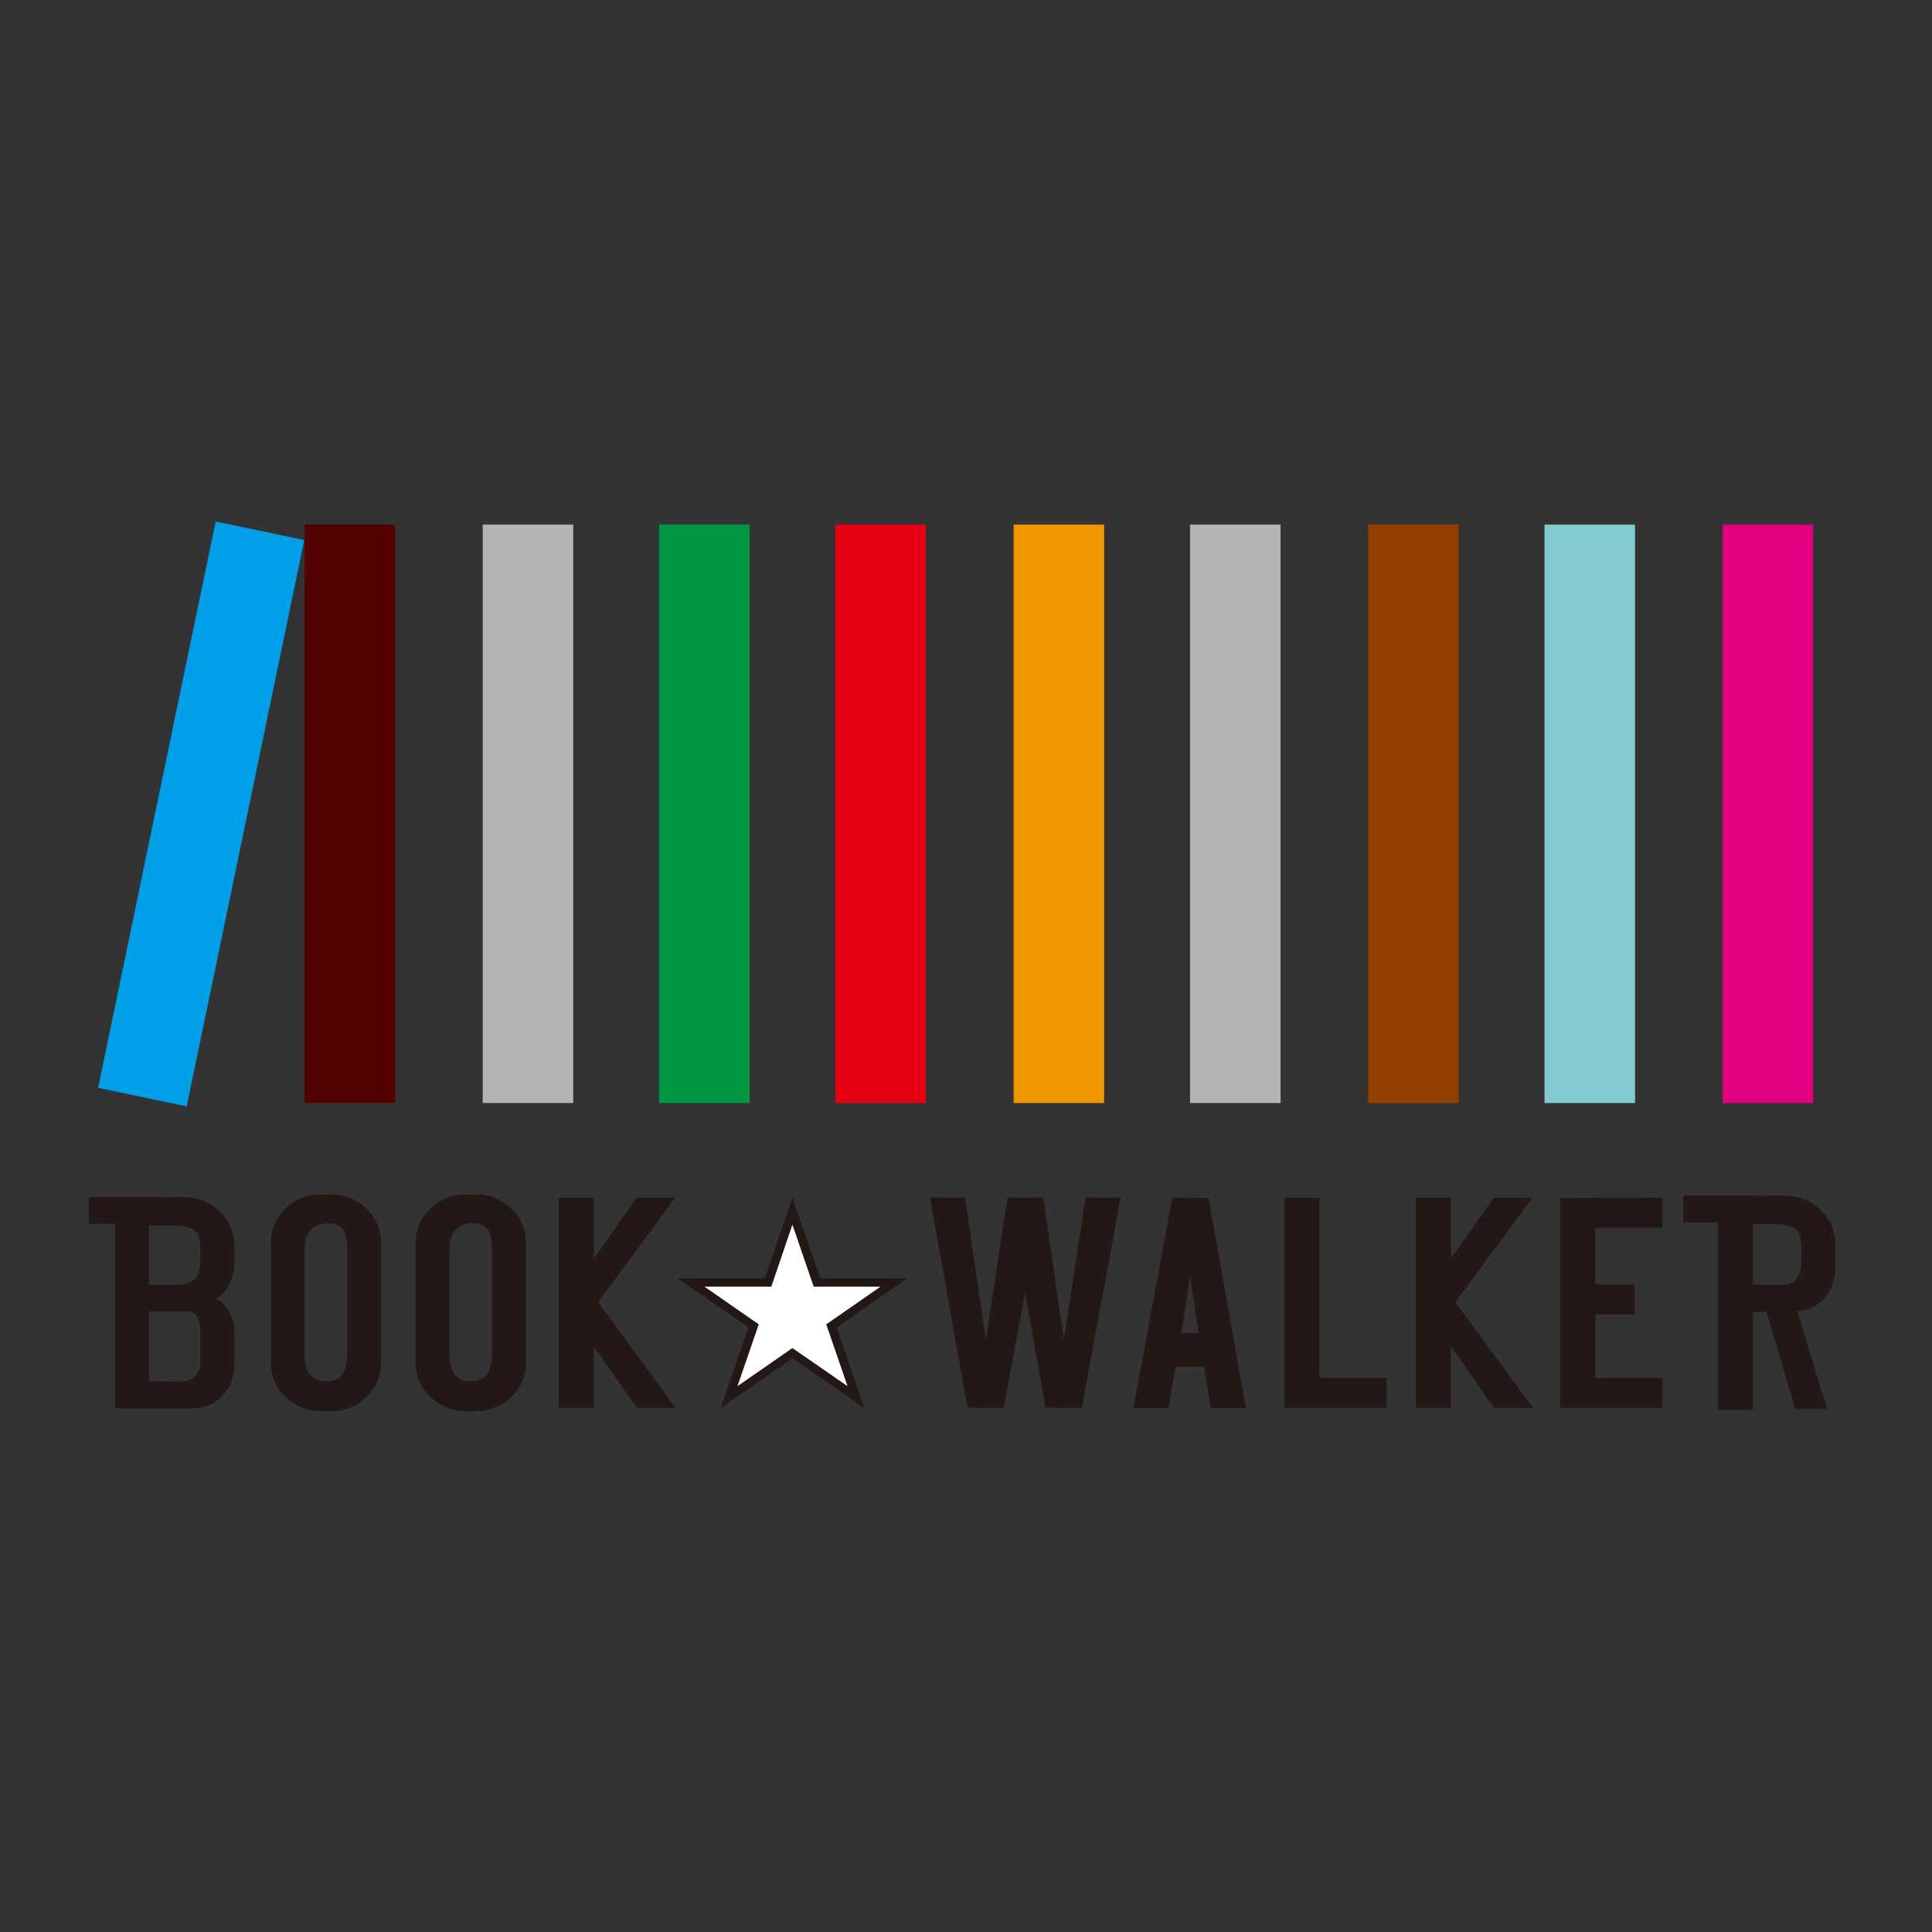 <?xml version="1.0" encoding="utf-8"?>
<!-- Generator: Adobe Illustrator 25.4.1, SVG Export Plug-In . SVG Version: 6.00 Build 0)  -->
<svg version="1.1" id="图层_1" xmlns="http://www.w3.org/2000/svg" xmlns:xlink="http://www.w3.org/1999/xlink" x="0px" y="0px"
	 viewBox="0 0 108 108" enable-background="new 0 0 108 108" xml:space="preserve">
<rect x="0" y="0" width="108" height="108" fill="#333333" stroke="none"/>
<g>
	<path fill="#E3007F" d="M101.355,29.323h-5.06V61.66h5.06V29.323z"/>
	<path fill="#82CBD1" d="M91.401,29.323h-5.06V61.66h5.06V29.323z"/>
	<path fill="#933F00" d="M81.538,29.323h-5.06V61.66h5.06V29.323z"/>
	<path fill="#B4B4B5" d="M71.584,29.323h-5.06V61.66h5.06V29.323z"/>
	<path fill="#F29600" d="M61.723,29.323h-5.06V61.66h5.06V29.323z"/>
	<path fill="#E50012" d="M51.754,29.323h-5.06V61.66h5.06V29.323z"/>
	<path fill="#009844" d="M41.905,29.323h-5.06V61.66h5.06V29.323z"/>
	<path fill="#B4B4B5" d="M32.044,29.323h-5.06V61.66h5.06V29.323z"/>
	<path fill="#530000" d="M22.09,29.323h-5.06V61.66h5.06V29.323z"/>
	<path fill="#009FE8" d="M12.055,29.152L5.484,60.81l4.954,1.037l6.57-31.658L12.055,29.152z"/>
</g>
<g>
	<path fill="#231815" d="M48.309,78.71l-1.22-0.852l-2.791-1.931l-2.781,1.931l-1.23,0.852l0.476-1.376l1.075-3.129l-2.75-1.911
		l-1.22-0.841h1.509h3.38l1.075-3.149l0.465-1.356l0.465,1.356l1.106,3.149h3.36h1.509l-1.22,0.841l-2.75,1.911l1.075,3.129
		L48.309,78.71z"/>
	<path fill="#FFFFFF" d="M42.414,74.031l-1.189,3.456l3.071-2.129l3.081,2.129l-1.189-3.456l3.039-2.109h-3.742l-1.189-3.465
		l-1.179,3.465h-3.742L42.414,74.031z"/>
	<path fill="#231815" d="M12.801,71.801c0.196-0.376,0.3-0.722,0.3-1.049v-1.109c0-0.753-0.269-1.386-0.827-1.921
		c-0.558-0.535-1.219-0.801-2.006-0.801l-1.354,0.007V66.92H4.965v1.494h1.478v10.317h4.187c0.766,0,1.364-0.227,1.81-0.703
		c0.444-0.475,0.662-1.08,0.662-1.831v-1.862c0-0.317-0.104-0.664-0.3-1.01c-0.196-0.347-0.445-0.593-0.734-0.722
		C12.346,72.474,12.583,72.216,12.801,71.801z M11.209,76.088c0,0.485-0.062,0.466-0.186,0.693
		c-0.175,0.306-0.507,0.455-0.971,0.455l-1.727-0.019v-3.91h2.223c0.444,0,0.662,0.445,0.662,1.336V76.088z M11.209,70.266
		c0,0.584-0.083,0.98-0.269,1.178c-0.197,0.258-0.6,0.387-1.179,0.387c-0.021,0-0.826-0.011-1.437-0.021v-3.296H9.72
		c0.641,0,1.055,0.129,1.262,0.366c0.155,0.188,0.227,0.584,0.227,1.178V70.266z"/>
	<path fill="#231815" d="M21.295,76.188c0,0.743-0.279,1.386-0.827,1.911c-0.558,0.535-1.22,0.792-2.006,0.792h-0.486
		c-0.786,0-1.447-0.267-2.006-0.792c-0.558-0.535-0.827-1.168-0.827-1.911v-6.723c0-0.743,0.279-1.386,0.827-1.911
		c0.558-0.535,1.22-0.792,2.006-0.792h0.496c0.775,0,1.447,0.267,2.005,0.792c0.558,0.535,0.827,1.168,0.827,1.911v6.723H21.295z
		 M19.413,75.702V69.9c0-0.465-0.052-0.812-0.155-1.03c-0.165-0.327-0.455-0.485-0.889-0.485c-0.899,0-1.344,0.505-1.344,1.515
		v5.802c0,1.01,0.414,1.515,1.23,1.515C19.031,77.217,19.413,76.712,19.413,75.702z"/>
	<path fill="#231815" d="M29.4,76.188c0,0.743-0.279,1.386-0.827,1.911c-0.558,0.535-1.22,0.792-2.005,0.792h-0.496
		c-0.786,0-1.447-0.267-2.006-0.792c-0.558-0.535-0.827-1.168-0.827-1.911v-6.723c0-0.743,0.279-1.386,0.827-1.911
		c0.558-0.535,1.22-0.792,2.006-0.792h0.496c0.775,0,1.447,0.267,2.005,0.792c0.558,0.535,0.827,1.168,0.827,1.911V76.188z
		 M27.508,75.702V69.9c0-0.465-0.052-0.812-0.155-1.03c-0.165-0.327-0.465-0.485-0.889-0.485c-0.899,0-1.344,0.505-1.344,1.515
		v5.802c0,1.01,0.414,1.515,1.23,1.515C27.125,77.217,27.508,76.712,27.508,75.702z"/>
	<path fill="#231815" d="M37.769,78.702h-2.161l-2.419-3.436v3.436h-1.964V66.959h1.964v3.406l2.399-3.406h2.15l-4.301,5.832
		L37.769,78.702z"/>
	<path fill="#231815" d="M62.644,66.947L60.473,78.71l-2.026-0.02l-1.147-6.436L56.11,78.71l-2.026-0.02l-2.098-11.743h1.964
		l1.158,7.961l1.21-7.961h2.006l1.147,7.961l1.21-7.961H62.644z"/>
	<path fill="#231815" d="M69.647,78.71h-1.954L67.3,76.402h-1.582l-0.403,2.307h-1.954l2.171-11.763l2.026,0.02L69.647,78.71z
		 M67,74.521l-0.475-3.228l-0.476,3.228H67z"/>
	<path fill="#231815" d="M77.511,77.018v1.683h-5.717V66.959h1.964v10.059H77.511z"/>
	<path fill="#231815" d="M85.696,78.702h-2.171l-2.419-3.436v3.436h-1.964V66.959h1.964v3.406l2.398-3.406h2.15l-4.3,5.832
		L85.696,78.702z"/>
	<path fill="#231815" d="M92.928,77.026v1.683h-5.717V66.967l5.717-0.02v1.683h-3.753v3.168h2.202v1.683h-2.202v3.545H92.928z"/>
	<path fill="#231815" d="M102.59,70.801v-1.248c0-0.753-0.27-1.386-0.827-1.921c-0.559-0.524-1.219-0.792-2.006-0.792l-1.707,0.009
		v-0.009h-3.948v1.494h1.923v10.476h1.964v-5.486h0.759l1.608,5.436h1.778l-1.664-5.454c0.611-0.06,1.101-0.283,1.467-0.676
		C102.373,72.177,102.59,71.563,102.59,70.801z M100.698,70.316c0,0.495-0.063,0.851-0.197,1.059
		c-0.175,0.308-0.496,0.456-0.962,0.456l-1.561-0.019v-3.377h1.251c0.631,0,1.044,0.129,1.241,0.366
		c0.155,0.198,0.227,0.585,0.227,1.178V70.316z"/>
</g>
</svg>
